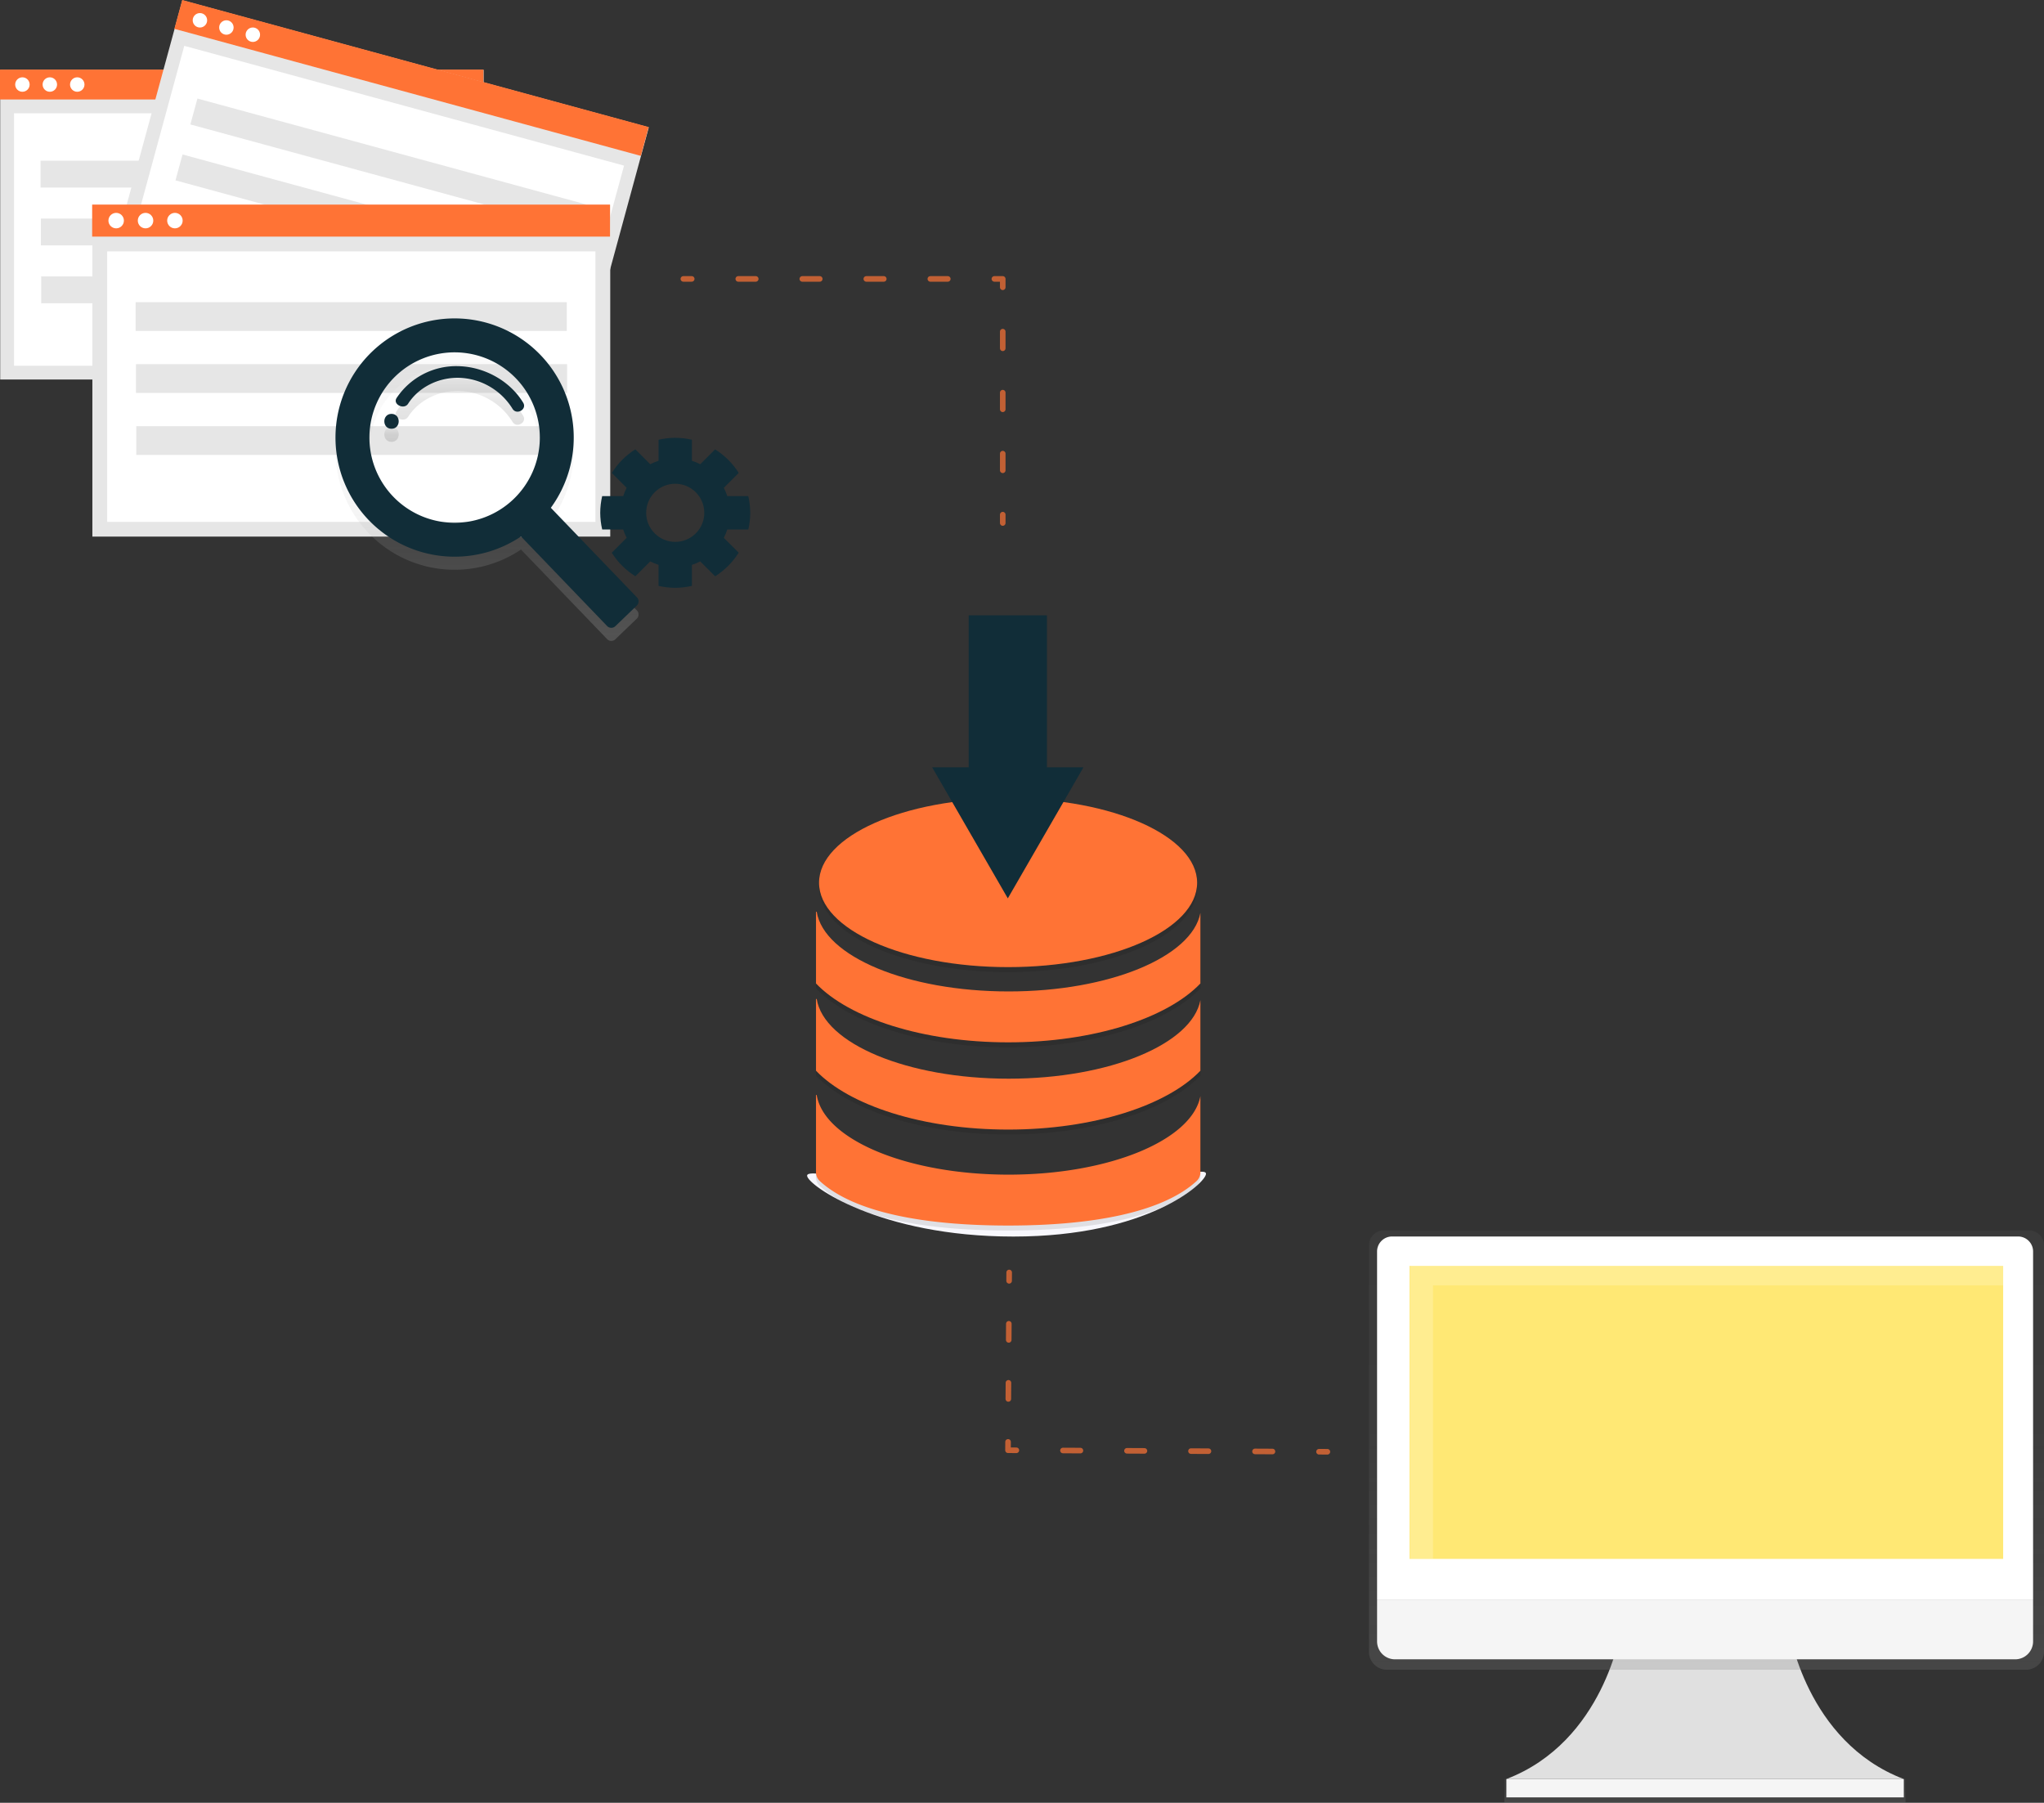<?xml version="1.0" encoding="UTF-8" standalone="no"?>
<svg
   xmlns:dc="http://purl.org/dc/elements/1.1/"
   xmlns:cc="http://creativecommons.org/ns#"
   xmlns:rdf="http://www.w3.org/1999/02/22-rdf-syntax-ns#"
   xmlns:svg="http://www.w3.org/2000/svg"
   xmlns="http://www.w3.org/2000/svg"
   xmlns:xlink="http://www.w3.org/1999/xlink"
   xmlns:sodipodi="http://sodipodi.sourceforge.net/DTD/sodipodi-0.dtd"
   xmlns:inkscape="http://www.inkscape.org/namespaces/inkscape"
   id="d208afe9-d246-44b1-9723-4e792280c828"
   data-name="Layer 1"
   width="1465.534"
   height="1292.447"
   viewBox="0 0 1465.534 1292.447"
   version="1.1"
   sodipodi:docname="itworks.svg"
   inkscape:version="0.92.3 (2405546, 2018-03-11)">
  <rect x="0" y="0" width="1465.534" height="1292.447" fill="#333333" stroke="none"/>
  <sodipodi:namedview
     pagecolor="#ffffff"
     bordercolor="#666666"
     borderopacity="1"
     objecttolerance="10"
     gridtolerance="10"
     guidetolerance="10"
     inkscape:pageopacity="0"
     inkscape:pageshadow="2"
     inkscape:window-width="1024"
     inkscape:window-height="744"
     id="namedview157"
     showgrid="false"
     inkscape:document-units="mm"
     inkscape:zoom="0.15633901"
     inkscape:cx="-96.861769"
     inkscape:cy="644.17946"
     inkscape:window-x="1366"
     inkscape:window-y="0"
     inkscape:window-maximized="1"
     inkscape:current-layer="d208afe9-d246-44b1-9723-4e792280c828"
     fit-margin-top="0"
     fit-margin-left="0"
     fit-margin-right="0"
     fit-margin-bottom="0" />
  <defs
     id="defs14">
    <linearGradient
       id="d0586609-2d1f-4894-831f-bc1bf1cfe805"
       x1="205.5"
       y1="458.72"
       x2="205.5"
       gradientUnits="userSpaceOnUse">
      <stop
         offset="0"
         stop-color="gray"
         stop-opacity="0.25"
         id="stop2" />
      <stop
         offset="0.54"
         stop-color="gray"
         stop-opacity="0.12"
         id="stop4" />
      <stop
         offset="1"
         stop-color="gray"
         stop-opacity="0.1"
         id="stop6" />
    </linearGradient>
    <linearGradient
       id="dc1a1433-8955-4fce-8d84-3a5c46e8d5cb"
       x1="347.94"
       y1="120.14"
       x2="347.94"
       y2="40.02"
       xlink:href="#d0586609-2d1f-4894-831f-bc1bf1cfe805" />
    <linearGradient
       id="6583b9bd-7f21-4a55-b428-c52c7257def0"
       x1="347.94"
       y1="269.14"
       x2="347.94"
       y2="189.02"
       xlink:href="#d0586609-2d1f-4894-831f-bc1bf1cfe805" />
    <linearGradient
       id="d5bb9150-ad00-4040-8c31-39c92932ad3e"
       x1="347.94"
       y1="417.14"
       x2="347.94"
       y2="337.02"
       xlink:href="#d0586609-2d1f-4894-831f-bc1bf1cfe805" />
    <linearGradient
       id="43ab44a3-beba-4304-ae82-955b08a7fed3"
       x1="660.91"
       y1="754.77"
       x2="660.91"
       y2="737.77"
       xlink:href="#d0586609-2d1f-4894-831f-bc1bf1cfe805"
       gradientTransform="translate(561.534,537.677)" />
    <linearGradient
       id="e180fe82-c096-4b7f-a7fc-e0d67eafb4b3"
       x1="810"
       y1="732"
       x2="810"
       y2="417"
       xlink:href="#d0586609-2d1f-4894-831f-bc1bf1cfe805"
       gradientTransform="translate(413.534,465.057)" />
    <linearGradient
       id="e7b3f2b9-2797-469d-a8e7-bdddf2d3c493"
       x1="895.456"
       y1="298.735"
       x2="895.456"
       y2="178.444"
       gradientUnits="userSpaceOnUse"
       gradientTransform="translate(-39.979,73.779)">
      <stop
         offset="0"
         stop-color="#b3b3b3"
         stop-opacity="0.25"
         id="stop9" />
      <stop
         offset="0.535"
         stop-color="#b3b3b3"
         stop-opacity="0.1"
         id="stop11" />
      <stop
         offset="1"
         stop-color="#b3b3b3"
         stop-opacity="0.05"
         id="stop13" />
    </linearGradient>
    <linearGradient
       inkscape:collect="always"
       xlink:href="#b8dc7ddd-0e76-4866-9241-0076e20120d3"
       id="linearGradient887"
       gradientUnits="userSpaceOnUse"
       x1="858.283"
       y1="221.343"
       x2="858.283"
       y2="215.554"
       gradientTransform="translate(-39.979,73.779)" />
    <linearGradient
       id="b8dc7ddd-0e76-4866-9241-0076e20120d3"
       x1="858.283"
       y1="221.343"
       x2="858.283"
       y2="215.554"
       gradientUnits="userSpaceOnUse">
      <stop
         offset="0"
         stop-opacity="0.12"
         id="stop16" />
      <stop
         offset="0.551"
         stop-opacity="0.09"
         id="stop18" />
      <stop
         offset="1"
         stop-opacity="0.02"
         id="stop20" />
    </linearGradient>
    <linearGradient
       id="febfb89e-07b1-4842-b918-627d114e5328"
       x1="884.876"
       y1="214.701"
       x2="884.876"
       y2="196.998"
       xlink:href="#b8dc7ddd-0e76-4866-9241-0076e20120d3"
       gradientTransform="translate(-39.979,73.779)" />
  </defs>
  <title
     id="title16">server</title>
  <g
     id="g126"
     transform="translate(28.962,41.288)"
     style="opacity:0.7">
    <line
       x1="461"
       y1="158.67"
       x2="467"
       y2="158.67"
       id="line116"
       style="fill:none;stroke:#ff7335;stroke-width:4;stroke-linecap:round;stroke-linejoin:round" />
    <line
       x1="500.38"
       y1="158.67"
       x2="667.31"
       y2="158.67"
       id="line118"
       style="fill:none;stroke:#ff7335;stroke-width:4;stroke-linecap:round;stroke-linejoin:round;stroke-dasharray:12.52, 33.38" />
    <polyline
       points="684 158.67 690 158.67 690 164.67"
       id="polyline120"
       style="fill:none;stroke:#ff7335;stroke-width:4;stroke-linecap:round;stroke-linejoin:round" />
    <line
       x1="690"
       y1="196.48"
       x2="690"
       y2="311.77"
       id="line122"
       style="fill:none;stroke:#ff7335;stroke-width:4;stroke-linecap:round;stroke-linejoin:round;stroke-dasharray:11.93, 31.8" />
    <line
       x1="690"
       y1="327.67"
       x2="690"
       y2="333.67"
       id="line124"
       style="fill:none;stroke:#ff7335;stroke-width:4;stroke-linecap:round;stroke-linejoin:round" />
  </g>
  <g
     id="g138"
     transform="translate(595.456,510.539)"
     style="opacity:0.7">
    <line
       x1="356.273"
       y1="530.258"
       x2="350.273"
       y2="530.228"
       id="line128"
       style="fill:none;stroke:#ff7335;stroke-width:4;stroke-linecap:round;stroke-linejoin:round" />
    <line
       x1="316.893"
       y1="530.068"
       x2="149.973"
       y2="529.268"
       id="line130"
       style="fill:none;stroke:#ff7335;stroke-width:4;stroke-linecap:round;stroke-linejoin:round;stroke-dasharray:12.52, 33.38" />
    <polyline
       points="144.58 610.61 138.58 610.58 138.62 604.58"
       id="polyline132"
       transform="translate(-11.307,-81.412)"
       style="fill:none;stroke:#ff7335;stroke-width:4;stroke-linecap:round;stroke-linejoin:round" />
    <line
       x1="127.513"
       y1="492.378"
       x2="127.973"
       y2="423.108"
       id="line134"
       style="fill:none;stroke:#ff7335;stroke-width:3.999;stroke-linecap:round;stroke-linejoin:round;stroke-miterlimit:4;stroke-dasharray:11.546, 30.78;stroke-dashoffset:0" />
    <line
       x1="128.073"
       y1="407.708"
       x2="128.113"
       y2="401.708"
       id="line136"
       style="fill:none;stroke:#ff7335;stroke-width:4;stroke-linecap:round;stroke-linejoin:round" />
  </g>
  <path
     d="m 1282.744,1168.137 c 0,0 11.92,80.48 82.27,107.31 h -285 c 70.35,-26.83 82.27,-107.31 82.27,-107.31 z"
     id="path140"
     inkscape:connector-curvature="0"
     style="fill:#e0e0e0" />
  <rect
     x="1078.624"
     y="1275.447"
     width="287.65"
     height="17"
     id="rect142"
     style="fill:url(#43ab44a3-beba-4304-ae82-955b08a7fed3)" />
  <rect
     x="1080.054"
     y="1275.447"
     width="284.96"
     height="13.12"
     id="rect144"
     style="fill:#f5f5f5" />
  <path
     d="M 1454.784,882.057 H 992.284 a 10.75,10.75 0 0 0 -10.75,10.75 v 291.39 a 12.86,12.86 0 0 0 12.86,12.86 h 458.28 a 12.86,12.86 0 0 0 12.86,-12.86 V 892.807 a 10.75,10.75 0 0 0 -10.75,-10.75 z"
     id="path146"
     inkscape:connector-curvature="0"
     style="fill:url(#e180fe82-c096-4b7f-a7fc-e0d67eafb4b3)" />
  <path
     d="m 998.104,886.457 h 448.86 a 10.75,10.75 0 0 1 10.75,10.75 V 1146.677 H 987.354 V 897.217 a 10.75,10.75 0 0 1 10.75,-10.76 z"
     id="path148"
     inkscape:connector-curvature="0"
     style="fill:#ffffff" />
  <path
     d="m 1444.854,1189.597 h -444.64 a 12.86,12.86 0 0 1 -12.86,-12.86 v -30.06 h 470.36 v 30.06 a 12.86,12.86 0 0 1 -12.86,12.86 z"
     id="path150"
     inkscape:connector-curvature="0"
     style="fill:#f5f5f5" />
  <rect
     x="1010.604"
     y="907.537"
     width="425.65"
     height="210.06"
     id="rect152"
     style="fill:#ffe874;fill-opacity:1" />
  <polygon
     points="874.99,369.79 449.34,369.79 449.34,579.85 465.91,579.85 465.91,383.8 874.99,383.8 "
     id="polygon154"
     style="opacity:0.2;fill:#ffffff"
     transform="translate(561.534,537.677)" />
  <g
     id="g1032"
     transform="matrix(0.891,0,0,0.891,1432.962,835.607)">
    <path
       style="fill:#f7f7fd"
       inkscape:connector-curvature="0"
       id="path31"
       d="m -637.793,6.626 c 0,7.45 -47.31,50.5 -155,50.5 -107.69,0 -166,-41.55 -166,-49 0,-7.45 60.31,11 168,11 107.69,0 153,-19.96 153,-12.5 z" />
    <g
       transform="translate(-1305.853,-463.054)"
       style="opacity:0.1"
       id="g133">
      <ellipse
         id="ellipse125"
         ry="67.89"
         rx="152.12"
         cy="239.5"
         cx="508.8" />
      <path
         inkscape:connector-curvature="0"
         id="path127"
         transform="translate(-72.24,-63.09)"
         d="m 735.8,326.86 c -6.73,35.4 -73.23,63.19 -154.29,63.19 -81.77,0 -148.73,-28.28 -154.47,-64.11 h -0.57 v 57.69 c 26.74,27.94 85.94,47.37 154.66,47.37 68.72,0 127.92,-19.43 154.67,-47.37 z" />
      <path
         inkscape:connector-curvature="0"
         id="path129"
         transform="translate(-72.24,-63.09)"
         d="m 735.8,397.06 c -6.73,35.39 -73.23,63.19 -154.29,63.19 -81.77,0 -148.73,-28.28 -154.47,-64.12 h -0.57 v 57.7 c 26.74,27.94 85.94,47.36 154.66,47.36 68.72,0 127.92,-19.42 154.67,-47.36 z" />
      <path
         inkscape:connector-curvature="0"
         id="path131"
         transform="translate(-72.24,-63.09)"
         d="m 735.8,474.27 c -6.73,35.4 -73.23,63.19 -154.29,63.19 -81.77,0 -148.73,-28.27 -154.47,-64.11 h -0.57 v 62.22 a 9.59,9.59 0 0 0 3.08,7.06 c 28,25.71 85.39,35.78 151.58,35.78 66.19,0 123.55,-10.07 151.59,-35.78 a 9.59,9.59 0 0 0 3.08,-7.06 z" />
    </g>
    <ellipse
       style="fill:#ff7335"
       id="ellipse135"
       ry="67.89"
       rx="152.12"
       cy="-227.554"
       cx="-797.053" />
    <path
       style="fill:#ff7335"
       inkscape:connector-curvature="0"
       id="path137"
       d="m -642.293,-203.284 c -6.73,35.4 -73.23,63.19 -154.29,63.19 -81.77,0 -148.73,-28.28 -154.47,-64.11 h -0.57 v 57.69 c 26.74,27.94 85.94,47.37 154.66,47.37 68.72,0 127.92,-19.43 154.67,-47.37 z" />
    <path
       style="fill:#ff7335"
       inkscape:connector-curvature="0"
       id="path139"
       d="m -642.293,-133.084 c -6.73,35.39 -73.23,63.19 -154.29,63.19 -81.77,0 -148.73,-28.28 -154.47,-64.12 h -0.57 v 57.7 c 26.74,27.94 85.94,47.36 154.66,47.36 68.72,0 127.92,-19.42 154.67,-47.36 z" />
    <path
       style="fill:#ff7335"
       inkscape:connector-curvature="0"
       id="path141"
       d="m -642.293,-55.874 c -6.73,35.4 -73.23,63.19 -154.29,63.19 -81.77,0 -148.73,-28.27 -154.47,-64.11 h -0.57 V 5.426 a 9.59,9.59 0 0 0 3.08,7.06 c 28,25.71 85.39,35.78 151.58,35.78 66.19,0 123.55,-10.07 151.59,-35.78 a 9.59,9.59 0 0 0 3.08,-7.06 z" />
    <polygon
       transform="matrix(3.314,0,0,3.314,-3000.93,-644.076)"
       style="fill:#112d38;fill-opacity:1"
       points="664.955,129.478 674.141,113.568 683.326,97.658 674.455,97.658 674.455,60.764 655.455,60.764 655.455,97.658 646.584,97.658 655.769,113.568 "
       id="polygon1158" />
  </g>
  <g
     id="g1127"
     transform="translate(743.869,570.434)">
    <g
       transform="matrix(1.171,0,0,1.171,-743.869,-794.6)"
       id="g921">
      <rect
         style="fill:#e6e6e6"
         x="0.126"
         y="234.21"
         width="295.995"
         height="189.568"
         id="rect24" />
      <rect
         style="fill:#ffffff"
         x="8.59"
         y="260.79"
         width="279.067"
         height="154.577"
         id="rect26" />
      <rect
         style="fill:#ff7335"
         x="0"
         y="234.042"
         width="295.995"
         height="18.293"
         id="rect28" />
      <circle
         style="fill:#ffffff"
         cx="13.723"
         cy="243.189"
         r="4.424"
         id="circle30" />
      <circle
         style="fill:#ffffff"
         cx="30.514"
         cy="243.189"
         r="4.424"
         id="circle32" />
      <circle
         style="fill:#ffffff"
         cx="47.304"
         cy="243.189"
         r="4.424"
         id="circle34" />
      <rect
         style="fill:#e6e6e6"
         x="24.837"
         y="289.816"
         width="246.447"
         height="16.43"
         id="rect36" />
      <rect
         style="fill:#e6e6e6"
         x="25.03"
         y="325.242"
         width="246.447"
         height="16.43"
         id="rect38" />
      <rect
         style="fill:#e6e6e6"
         x="25.222"
         y="360.669"
         width="246.447"
         height="16.43"
         id="rect40" />
    </g>
    <g
       transform="matrix(1.171,0,0,1.171,-1153.309,-529.225)"
       id="g932">
      <rect
         x="435.893"
         y="-154.999"
         width="295.995"
         height="189.568"
         transform="rotate(15.236)"
         id="rect6"
         style="fill:#e6e6e6" />
      <rect
         x="444.355"
         y="-128.42"
         width="279.066"
         height="154.576"
         transform="rotate(15.236)"
         id="rect8"
         style="fill:#ffffff;stroke-width:1" />
      <rect
         x="435.767"
         y="-155.167"
         width="295.995"
         height="18.293"
         transform="rotate(15.236)"
         id="rect10"
         style="fill:#ff7335" />
      <circle
         cx="472.064"
         cy="-22.766"
         r="4.424"
         id="circle12"
         style="fill:#ffffff" />
      <circle
         cx="488.265"
         cy="-18.354"
         r="4.424"
         id="circle14"
         style="fill:#ffffff" />
      <circle
         cx="504.466"
         cy="-13.941"
         r="4.424"
         id="circle16"
         style="fill:#ffffff" />
      <rect
         x="460.602"
         y="-99.394"
         width="246.446"
         height="16.43"
         transform="rotate(15.236)"
         id="rect18-3"
         style="fill:#e6e6e6;stroke-width:1" />
      <rect
         x="460.797"
         y="-63.966"
         width="246.447"
         height="16.43"
         transform="rotate(15.236)"
         id="rect20-6"
         style="fill:#e6e6e6" />
      <rect
         x="460.989"
         y="-28.54"
         width="246.447"
         height="16.43"
         transform="rotate(15.236)"
         id="rect22"
         style="fill:#e6e6e6" />
    </g>
    <g
       transform="matrix(1.171,0,0,1.171,-1305.476,-766.633)"
       id="g910">
      <rect
         style="fill:#e6e6e6"
         x="536.157"
         y="292.991"
         width="317.084"
         height="203.075"
         id="rect42" />
      <rect
         style="fill:#ffffff"
         x="545.224"
         y="321.464"
         width="298.95"
         height="165.59"
         id="rect44" />
      <rect
         style="fill:#ff7335"
         x="536.022"
         y="292.811"
         width="317.084"
         height="19.597"
         id="rect46" />
      <circle
         style="fill:#ffffff"
         cx="550.722"
         cy="302.609"
         r="4.739"
         id="circle48-7" />
      <circle
         style="fill:#ffffff"
         cx="568.709"
         cy="302.609"
         r="4.739"
         id="circle50" />
      <circle
         style="fill:#ffffff"
         cx="586.696"
         cy="302.609"
         r="4.739"
         id="circle52" />
      <rect
         style="fill:#e6e6e6"
         x="562.628"
         y="352.558"
         width="264.006"
         height="17.6"
         id="rect54" />
      <rect
         style="fill:#e6e6e6"
         x="562.834"
         y="390.509"
         width="264.006"
         height="17.6"
         id="rect56" />
      <rect
         style="fill:#e6e6e6"
         x="563.041"
         y="428.46"
         width="264.006"
         height="17.6"
         id="rect58" />
    </g>
    <g
       transform="matrix(1.844,0,0,1.844,-1972.107,-797.865)"
       id="g980">
      <path
         d="m 876.233,266.44 a 46.319,46.319 0 1 0 -7.578,70.554 l 33.484,34.828 a 2.254,2.254 0 0 0 3.187,0.063 l 8.344,-8.022 a 2.254,2.254 0 0 0 0.063,-3.187 l -33.484,-34.828 a 46.322,46.322 0 0 0 -4.016,-59.407 z m -10.429,55.985 a 33.131,33.131 0 1 1 0.922,-46.845 33.131,33.131 0 0 1 -0.922,46.845 z"
         id="path34"
         inkscape:connector-curvature="0"
         style="fill:url(#e7b3f2b9-2797-469d-a8e7-bdddf2d3c493)" />
      <path
         d="m 818.304,289.332 c -3.725,0 -3.732,5.79 0,5.79 3.725,0 3.732,-5.79 0,-5.79 z"
         id="path36"
         inkscape:connector-curvature="0"
         style="fill:url(#linearGradient887)" />
      <path
         d="m 844.275,270.784 a 27.829,27.829 0 0 0 -24.005,12.399 c -1.583,2.478 2.911,4.667 4.485,2.202 4.017,-6.288 11.652,-10.28 19.902,-10.074 a 25.359,25.359 0 0 1 20.695,12.037 c 1.582,2.607 5.726,0.236 4.154,-2.354 -5.054,-8.329 -14.871,-13.976 -25.231,-14.21 z"
         id="path38"
         inkscape:connector-curvature="0"
         style="fill:url(#febfb89e-07b1-4842-b918-627d114e5328)" />
      <path
         d="m 876.233,261.349 a 46.319,46.319 0 1 0 -7.578,70.554 l 33.484,34.828 a 2.254,2.254 0 0 0 3.187,0.063 l 8.344,-8.022 a 2.254,2.254 0 0 0 0.063,-3.187 l -33.484,-34.828 a 46.322,46.322 0 0 0 -4.016,-59.407 z m -10.429,55.985 a 33.131,33.131 0 1 1 0.922,-46.845 33.131,33.131 0 0 1 -0.922,46.845 z"
         id="path40"
         style="fill:#112d38;fill-opacity:1"
         inkscape:connector-curvature="0" />
      <path
         d="m 818.304,284.241 c -3.725,0 -3.732,5.79 0,5.79 3.725,0 3.732,-5.79 0,-5.79 z"
         id="path42"
         style="fill:#112d38;fill-opacity:1"
         inkscape:connector-curvature="0" />
      <path
         d="m 844.275,265.693 a 27.829,27.829 0 0 0 -24.005,12.399 c -1.583,2.478 2.911,4.667 4.485,2.202 4.017,-6.288 11.652,-10.28 19.902,-10.074 a 25.359,25.359 0 0 1 20.695,12.037 c 1.582,2.607 5.726,0.236 4.154,-2.354 -5.054,-8.329 -14.871,-13.976 -25.231,-14.21 z"
         id="path44"
         style="fill:#112d38;fill-opacity:1"
         inkscape:connector-curvature="0" />
    </g>
    <path
       id="path1112"
       d="m -259.726,-256.574 c -4.027,0.022 -8.038,0.497 -11.958,1.414 v 15.048 c -2.053,0.664 -4.047,1.497 -5.963,2.49 l -10.687,-10.687 c -6.827,4.309 -12.597,10.099 -16.882,16.942 l 10.635,10.635 c -0.976,1.924 -1.792,3.926 -2.438,5.984 h -15.095 c -0.912,3.921 -1.381,7.933 -1.398,11.958 0.023,4.027 0.497,8.038 1.415,11.958 h 15.047 c 0.664,2.053 1.497,4.047 2.49,5.963 l -10.686,10.686 c 4.308,6.827 10.098,12.597 16.94,16.882 l 10.636,-10.636 c 1.924,0.976 3.926,1.792 5.984,2.44 v 15.096 c 3.921,0.912 7.933,1.38 11.958,1.397 4.027,-0.022 8.038,-0.497 11.958,-1.414 v -15.048 c 2.053,-0.664 4.047,-1.497 5.963,-2.49 l 10.686,10.686 c 6.827,-4.308 12.597,-10.098 16.882,-16.94 l -10.636,-10.635 c 0.976,-1.924 1.792,-3.926 2.44,-5.984 h 15.096 c 0.912,-3.921 1.38,-7.933 1.397,-11.958 -0.023,-4.027 -0.497,-8.038 -1.415,-11.958 h -15.047 c -0.667,-2.062 -1.504,-4.065 -2.503,-5.989 0.004,0.008 0.009,0.016 0.013,0.025 l 10.686,-10.686 c -4.308,-6.827 -10.098,-12.597 -16.94,-16.882 l -10.636,10.636 c -1.924,-0.976 -3.925,-1.792 -5.983,-2.438 v -15.096 c -3.921,-0.912 -7.933,-1.38 -11.958,-1.397 z m 17.946,18.934 c 39.009,78.074 19.505,39.037 0,0 z m -52.777,16.869 c 74.194,66.828 37.097,33.414 0,0 z m 34.83,-2.855 c 11.509,7e-5 20.838,9.33 20.837,20.839 -7e-5,11.508 -9.329,20.837 -20.837,20.837 -11.509,5.7e-4 -20.838,-9.329 -20.839,-20.837 -5.7e-4,-11.509 9.329,-20.839 20.839,-20.839 z m 34.843,38.8 c 27.745,42.865 13.873,21.432 0,0 z m -52.804,16.88 c 62.948,31.612 31.474,15.806 0,0 z"
       style="opacity:1;fill:#112d38;fill-opacity:1;stroke:none;stroke-width:3.988;stroke-linecap:round;stroke-linejoin:round;stroke-miterlimit:4;stroke-dasharray:none;stroke-dashoffset:0;stroke-opacity:1;paint-order:markers fill stroke"
       inkscape:connector-curvature="0"
       sodipodi:nodetypes="cccccccccccccccccccccccccccccccccccccccccccccccccccc" />
  </g>
</svg>
